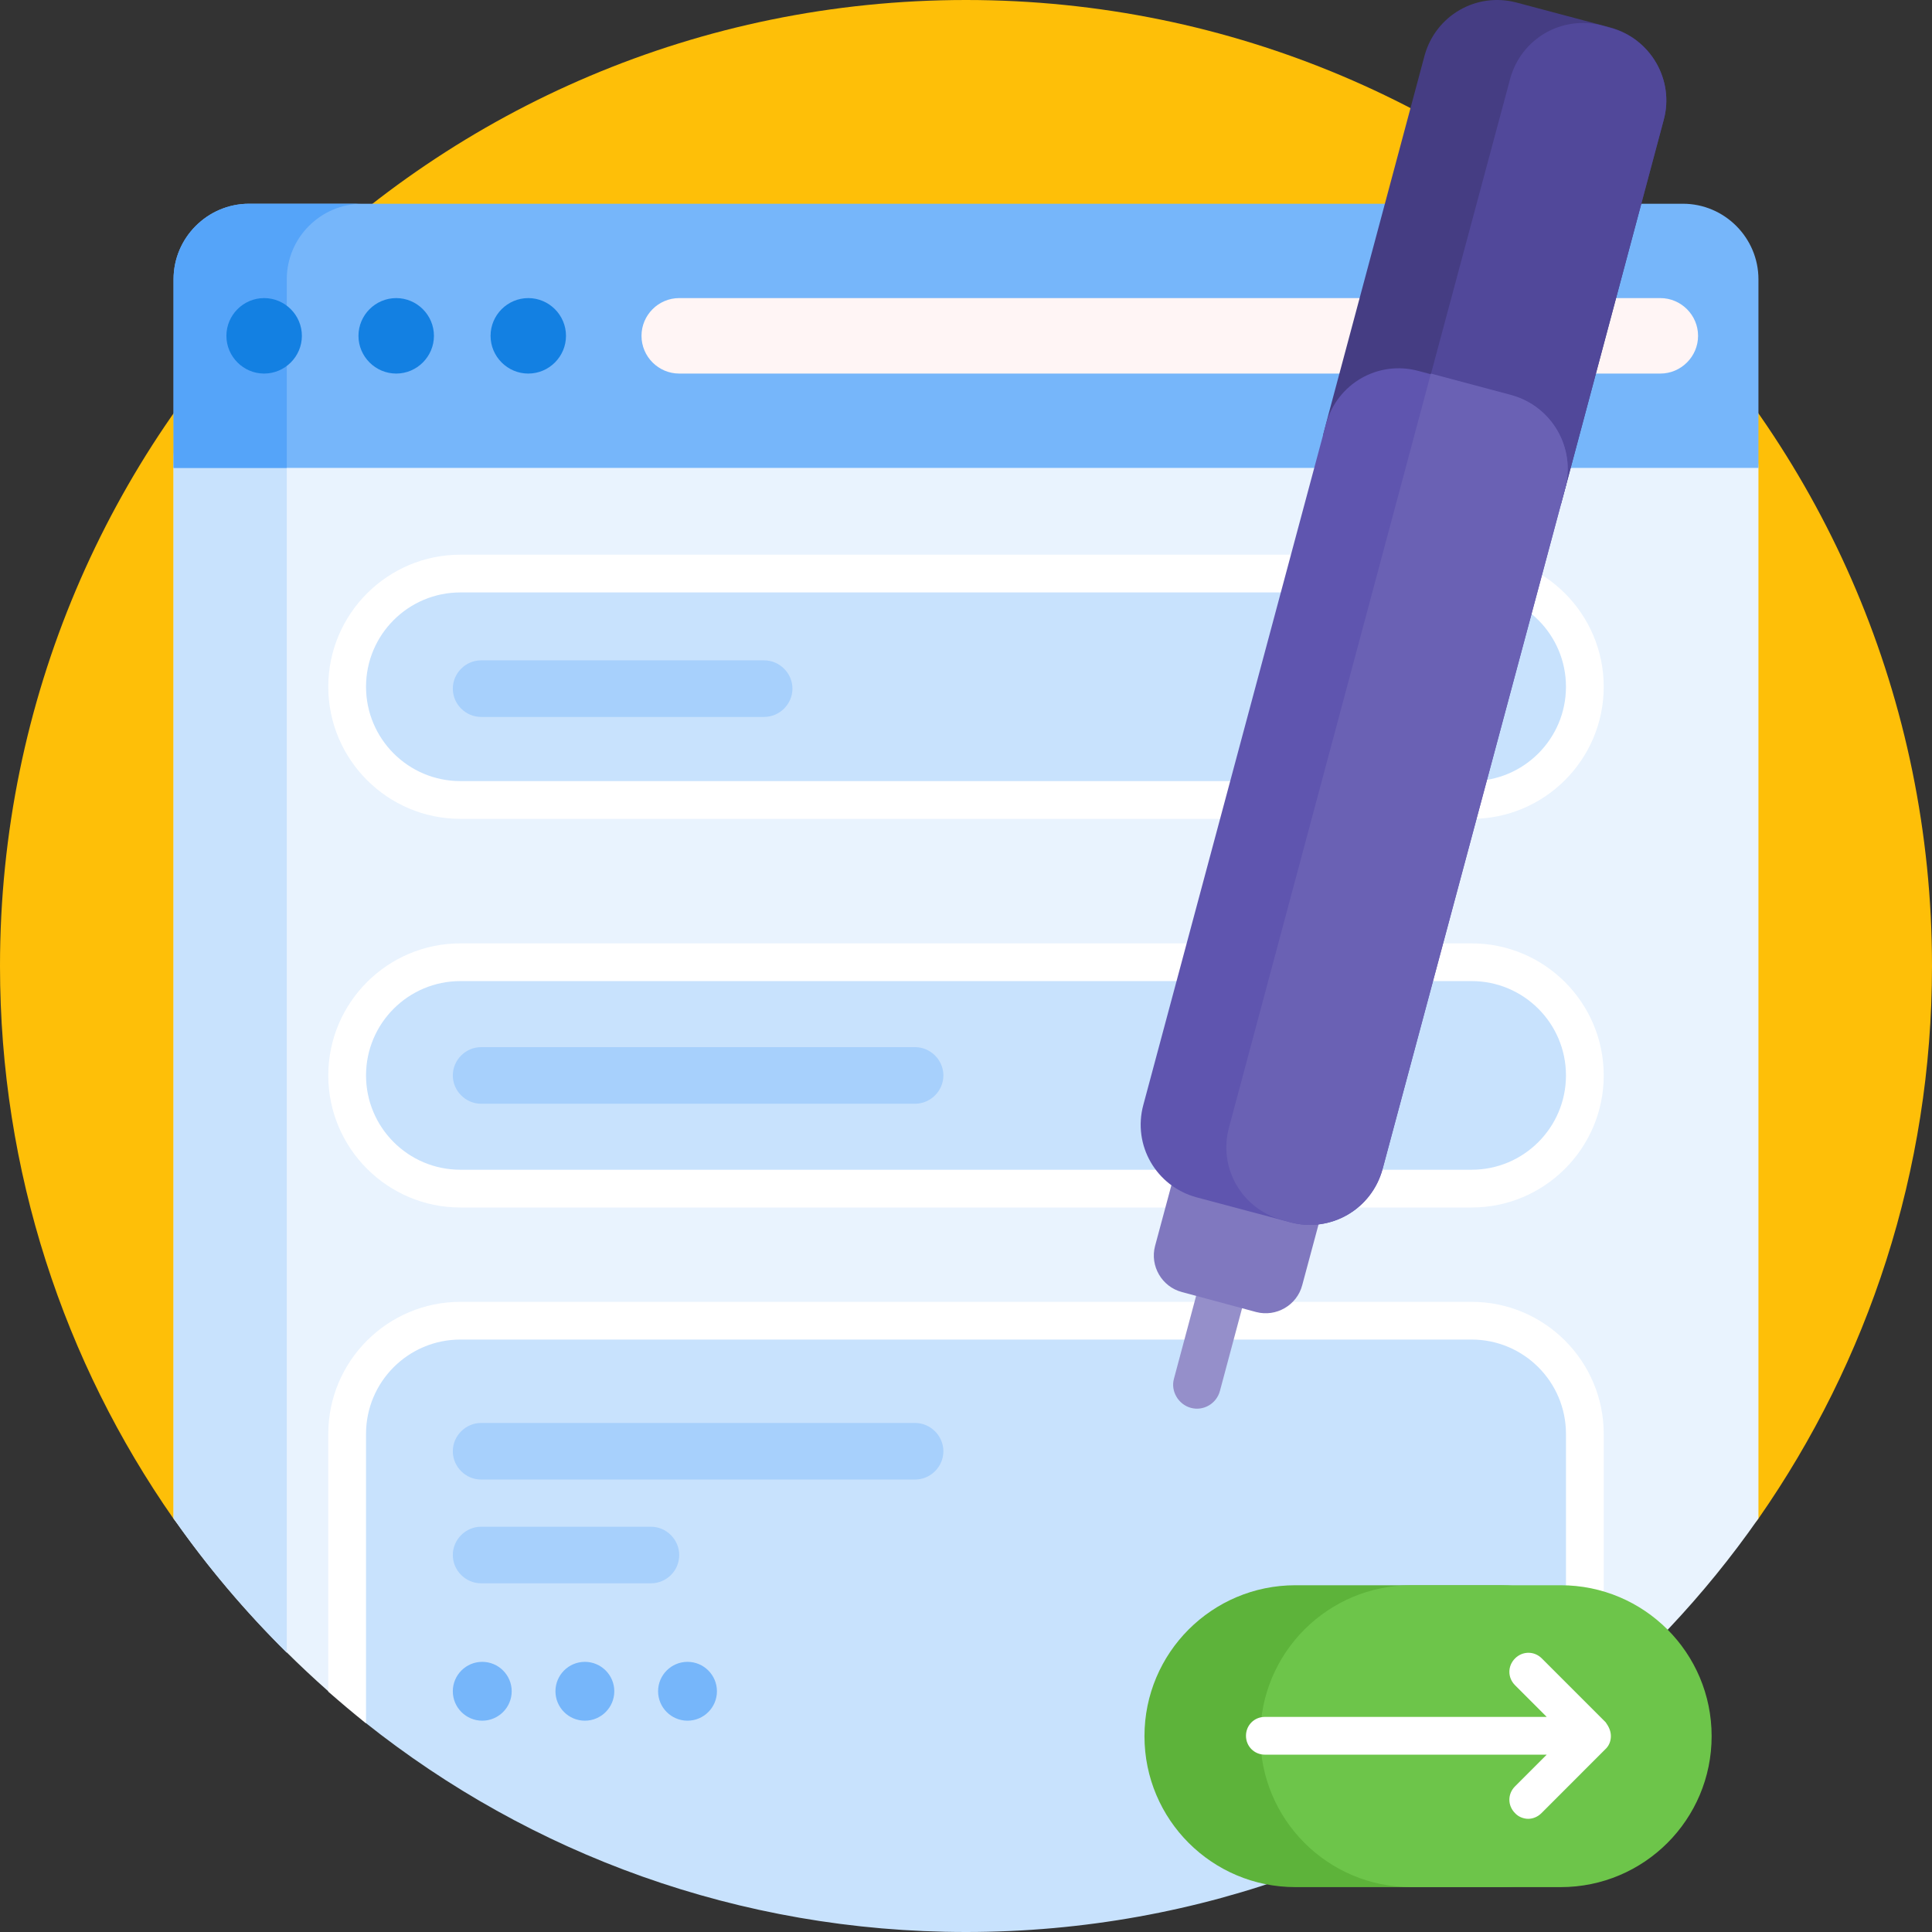 <svg width="48" height="48" viewBox="0 0 48 48" fill="none" xmlns="http://www.w3.org/2000/svg">
<rect x="0" y="0" width="48" height="48" fill="#333333" stroke="none"/>
<g clip-path="url(#clip0)">
<path d="M5.719 37.8C5.344 38.241 4.65 38.212 4.312 37.734C1.594 33.844 0 29.109 0 24C0 10.744 10.744 0 24 0C37.256 0 48 10.744 48 24C48 29.1 46.406 33.825 43.697 37.716C43.359 38.203 42.656 38.241 42.272 37.781C37.866 32.616 31.322 29.344 24 29.344C16.678 29.344 10.116 32.625 5.719 37.8Z" fill="#FEBF08"/>
<path d="M43.688 11.625V37.725C42.347 39.647 40.734 41.353 38.906 42.806C34.809 46.059 12.384 45.741 8.156 42.019C6.713 40.744 5.419 39.3 4.312 37.725V11.625C4.312 11.109 4.734 10.688 5.25 10.688H42.75C43.266 10.688 43.688 11.109 43.688 11.625Z" fill="#E9F3FE"/>
<path d="M8.062 10.688C7.547 10.688 7.125 10.978 7.125 11.325V41.062C6.094 40.041 5.147 38.925 4.312 37.725V11.325C4.312 10.969 4.734 10.688 5.25 10.688H8.062Z" fill="#C8E2FD"/>
<path d="M43.688 6.938V11.625H4.312V6.938C4.312 5.906 5.156 5.062 6.188 5.062H41.812C42.844 5.062 43.688 5.906 43.688 6.938Z" fill="#76B6FA"/>
<path d="M9 5.062C7.969 5.062 7.125 5.906 7.125 6.938V11.625H4.312V6.938C4.312 5.906 5.156 5.062 6.188 5.062H9Z" fill="#55A4F9"/>
<path d="M7.5 8.344C7.5 8.859 7.078 9.281 6.562 9.281C6.047 9.281 5.625 8.859 5.625 8.344C5.625 7.828 6.047 7.406 6.562 7.406C7.078 7.406 7.5 7.828 7.5 8.344ZM13.125 7.406C12.609 7.406 12.188 7.828 12.188 8.344C12.188 8.859 12.609 9.281 13.125 9.281C13.641 9.281 14.062 8.859 14.062 8.344C14.062 7.828 13.641 7.406 13.125 7.406ZM9.844 7.406C9.328 7.406 8.906 7.828 8.906 8.344C8.906 8.859 9.328 9.281 9.844 9.281C10.359 9.281 10.781 8.859 10.781 8.344C10.781 7.828 10.359 7.406 9.844 7.406Z" fill="#1380E2"/>
<path d="M42.188 8.344C42.188 8.859 41.766 9.281 41.25 9.281H16.875C16.359 9.281 15.938 8.859 15.938 8.344C15.938 7.828 16.359 7.406 16.875 7.406H41.25C41.766 7.406 42.188 7.828 42.188 8.344Z" fill="#FFF5F5"/>
<path d="M11.438 23.906H36.562C38.119 23.906 39.375 25.163 39.375 26.719C39.375 28.275 38.119 29.531 36.562 29.531H11.438C9.881 29.531 8.625 28.275 8.625 26.719C8.625 25.163 9.881 23.906 11.438 23.906ZM8.625 17.062C8.625 18.619 9.881 19.875 11.438 19.875H36.562C38.119 19.875 39.375 18.619 39.375 17.062C39.375 15.506 38.119 14.25 36.562 14.25H11.438C9.881 14.25 8.625 15.506 8.625 17.062ZM36.562 32.812H11.438C9.881 32.812 8.625 34.069 8.625 35.625V41.869C8.625 42.234 8.794 42.572 9.075 42.797C13.172 46.059 18.356 48 24 48C29.85 48 35.212 45.909 39.375 42.431V35.625C39.375 34.069 38.119 32.812 36.562 32.812Z" fill="#C8E2FD"/>
<path d="M11.438 23.438H36.562C38.372 23.438 39.844 24.909 39.844 26.719C39.844 28.528 38.372 30 36.562 30H11.438C9.628 30 8.156 28.528 8.156 26.719C8.156 24.909 9.628 23.438 11.438 23.438ZM36.562 29.062C37.856 29.062 38.906 28.012 38.906 26.719C38.906 25.425 37.856 24.375 36.562 24.375H11.438C10.144 24.375 9.094 25.425 9.094 26.719C9.094 28.012 10.144 29.062 11.438 29.062H36.562ZM36.562 20.344H11.438C9.628 20.344 8.156 18.872 8.156 17.062C8.156 15.253 9.628 13.781 11.438 13.781H36.562C38.372 13.781 39.844 15.253 39.844 17.062C39.844 18.872 38.372 20.344 36.562 20.344ZM11.438 14.719C10.144 14.719 9.094 15.769 9.094 17.062C9.094 18.356 10.144 19.406 11.438 19.406H36.562C37.856 19.406 38.906 18.356 38.906 17.062C38.906 15.769 37.856 14.719 36.562 14.719H11.438ZM36.562 32.344H11.438C9.628 32.344 8.156 33.816 8.156 35.625V42.028C8.466 42.3 8.775 42.562 9.094 42.816V35.625C9.094 34.331 10.144 33.281 11.438 33.281H36.562C37.856 33.281 38.906 34.331 38.906 35.625V42.806C39.225 42.553 39.534 42.291 39.844 42.019V35.625C39.844 33.816 38.372 32.344 36.562 32.344Z" fill="white"/>
<path d="M22.734 36.759H11.953C11.569 36.759 11.25 36.441 11.25 36.056C11.25 35.672 11.569 35.353 11.953 35.353H22.734C23.119 35.353 23.438 35.672 23.438 36.056C23.438 36.441 23.119 36.759 22.734 36.759ZM16.875 38.634C16.875 38.25 16.556 37.931 16.172 37.931H11.953C11.569 37.931 11.25 38.25 11.25 38.634C11.25 39.019 11.569 39.337 11.953 39.337H16.172C16.556 39.337 16.875 39.028 16.875 38.634ZM23.438 26.719C23.438 26.334 23.119 26.016 22.734 26.016H11.953C11.569 26.016 11.25 26.334 11.25 26.719C11.25 27.103 11.569 27.422 11.953 27.422H22.734C23.119 27.422 23.438 27.103 23.438 26.719ZM19.688 17.109C19.688 16.725 19.369 16.406 18.984 16.406H11.953C11.569 16.406 11.25 16.725 11.25 17.109C11.25 17.494 11.569 17.812 11.953 17.812H18.984C19.369 17.812 19.688 17.494 19.688 17.109Z" fill="#A7D0FC"/>
<path d="M12.713 42.019C12.713 42.422 12.384 42.75 11.981 42.75C11.578 42.75 11.25 42.422 11.25 42.019C11.25 41.616 11.578 41.288 11.981 41.288C12.384 41.288 12.713 41.616 12.713 42.019ZM14.531 41.288C14.128 41.288 13.8 41.616 13.8 42.019C13.8 42.422 14.128 42.75 14.531 42.75C14.934 42.75 15.262 42.422 15.262 42.019C15.262 41.616 14.934 41.288 14.531 41.288ZM17.081 41.288C16.678 41.288 16.35 41.616 16.35 42.019C16.35 42.422 16.678 42.75 17.081 42.75C17.484 42.75 17.812 42.422 17.812 42.019C17.812 41.616 17.484 41.288 17.081 41.288Z" fill="#76B6FA"/>
<path d="M34.144 20.231L30.309 34.556C30.225 34.875 29.897 35.063 29.587 34.978C29.278 34.894 29.081 34.566 29.166 34.256L33 19.931C33.084 19.613 33.413 19.425 33.722 19.509C34.041 19.594 34.228 19.922 34.144 20.231Z" fill="#958FCA"/>
<path d="M33.084 29.212L32.353 31.931C32.222 32.428 31.706 32.728 31.209 32.597L29.363 32.1C28.866 31.969 28.566 31.453 28.697 30.956L29.428 28.238C29.559 27.741 30.075 27.441 30.572 27.572L32.419 28.069C32.916 28.2 33.216 28.706 33.084 29.212Z" fill="#8078BF"/>
<path d="M41.334 2.981L38.888 12.131L38.784 12.516L32.869 10.819L32.991 10.35L35.391 1.388C35.663 0.384 36.684 -0.206 37.688 0.066L40.013 0.684C41.006 0.956 41.606 1.988 41.334 2.981Z" fill="#453D83"/>
<path d="M41.334 2.981L38.888 12.131L35.128 10.866L37.519 1.959C37.791 0.956 38.812 0.366 39.816 0.637L40.013 0.694C41.006 0.956 41.606 1.987 41.334 2.981Z" fill="#51489A"/>
<path d="M38.888 12.131L34.35 29.044C34.078 30.047 33.056 30.637 32.053 30.366L29.728 29.747C28.725 29.475 28.134 28.453 28.406 27.45L32.944 10.537C33.216 9.534 34.237 8.944 35.241 9.216L37.566 9.834C38.559 10.097 39.15 11.128 38.888 12.131Z" fill="#5F55AF"/>
<path d="M38.888 12.131L34.35 29.044C34.078 30.047 33.056 30.637 32.053 30.366L31.856 30.309C30.853 30.038 30.262 29.016 30.534 28.012L35.55 9.281L37.556 9.816C38.559 10.097 39.15 11.128 38.888 12.131Z" fill="#6A61B4"/>
<path d="M32.184 39.385H37.266C39.337 39.385 41.016 41.063 41.016 43.135C41.016 45.207 39.337 46.885 37.266 46.885H32.184C30.113 46.885 28.434 45.207 28.434 43.135C28.434 41.063 30.113 39.385 32.184 39.385Z" fill="#5DB33A"/>
<path d="M35.062 39.385H38.775C40.847 39.385 42.525 41.063 42.525 43.135C42.525 45.207 40.847 46.885 38.775 46.885H35.062C32.991 46.885 31.312 45.207 31.312 43.135C31.312 41.063 32.991 39.385 35.062 39.385Z" fill="#6DC54A"/>
<path d="M40.022 43.134C40.022 43.256 39.975 43.378 39.881 43.462L38.297 45.047C38.203 45.141 38.081 45.188 37.969 45.188C37.856 45.188 37.725 45.141 37.641 45.047C37.453 44.859 37.453 44.569 37.641 44.381L38.428 43.594H31.425C31.163 43.594 30.956 43.388 30.956 43.125C30.956 42.862 31.163 42.656 31.425 42.656H38.428L37.641 41.869C37.453 41.681 37.453 41.391 37.641 41.203C37.828 41.016 38.119 41.016 38.306 41.203L39.891 42.788C39.966 42.891 40.022 43.003 40.022 43.134Z" fill="white"/>
</g>
<defs>
<clipPath id="clip0">
<rect width="48" height="48" fill="white"/>
</clipPath>
</defs>
</svg>
